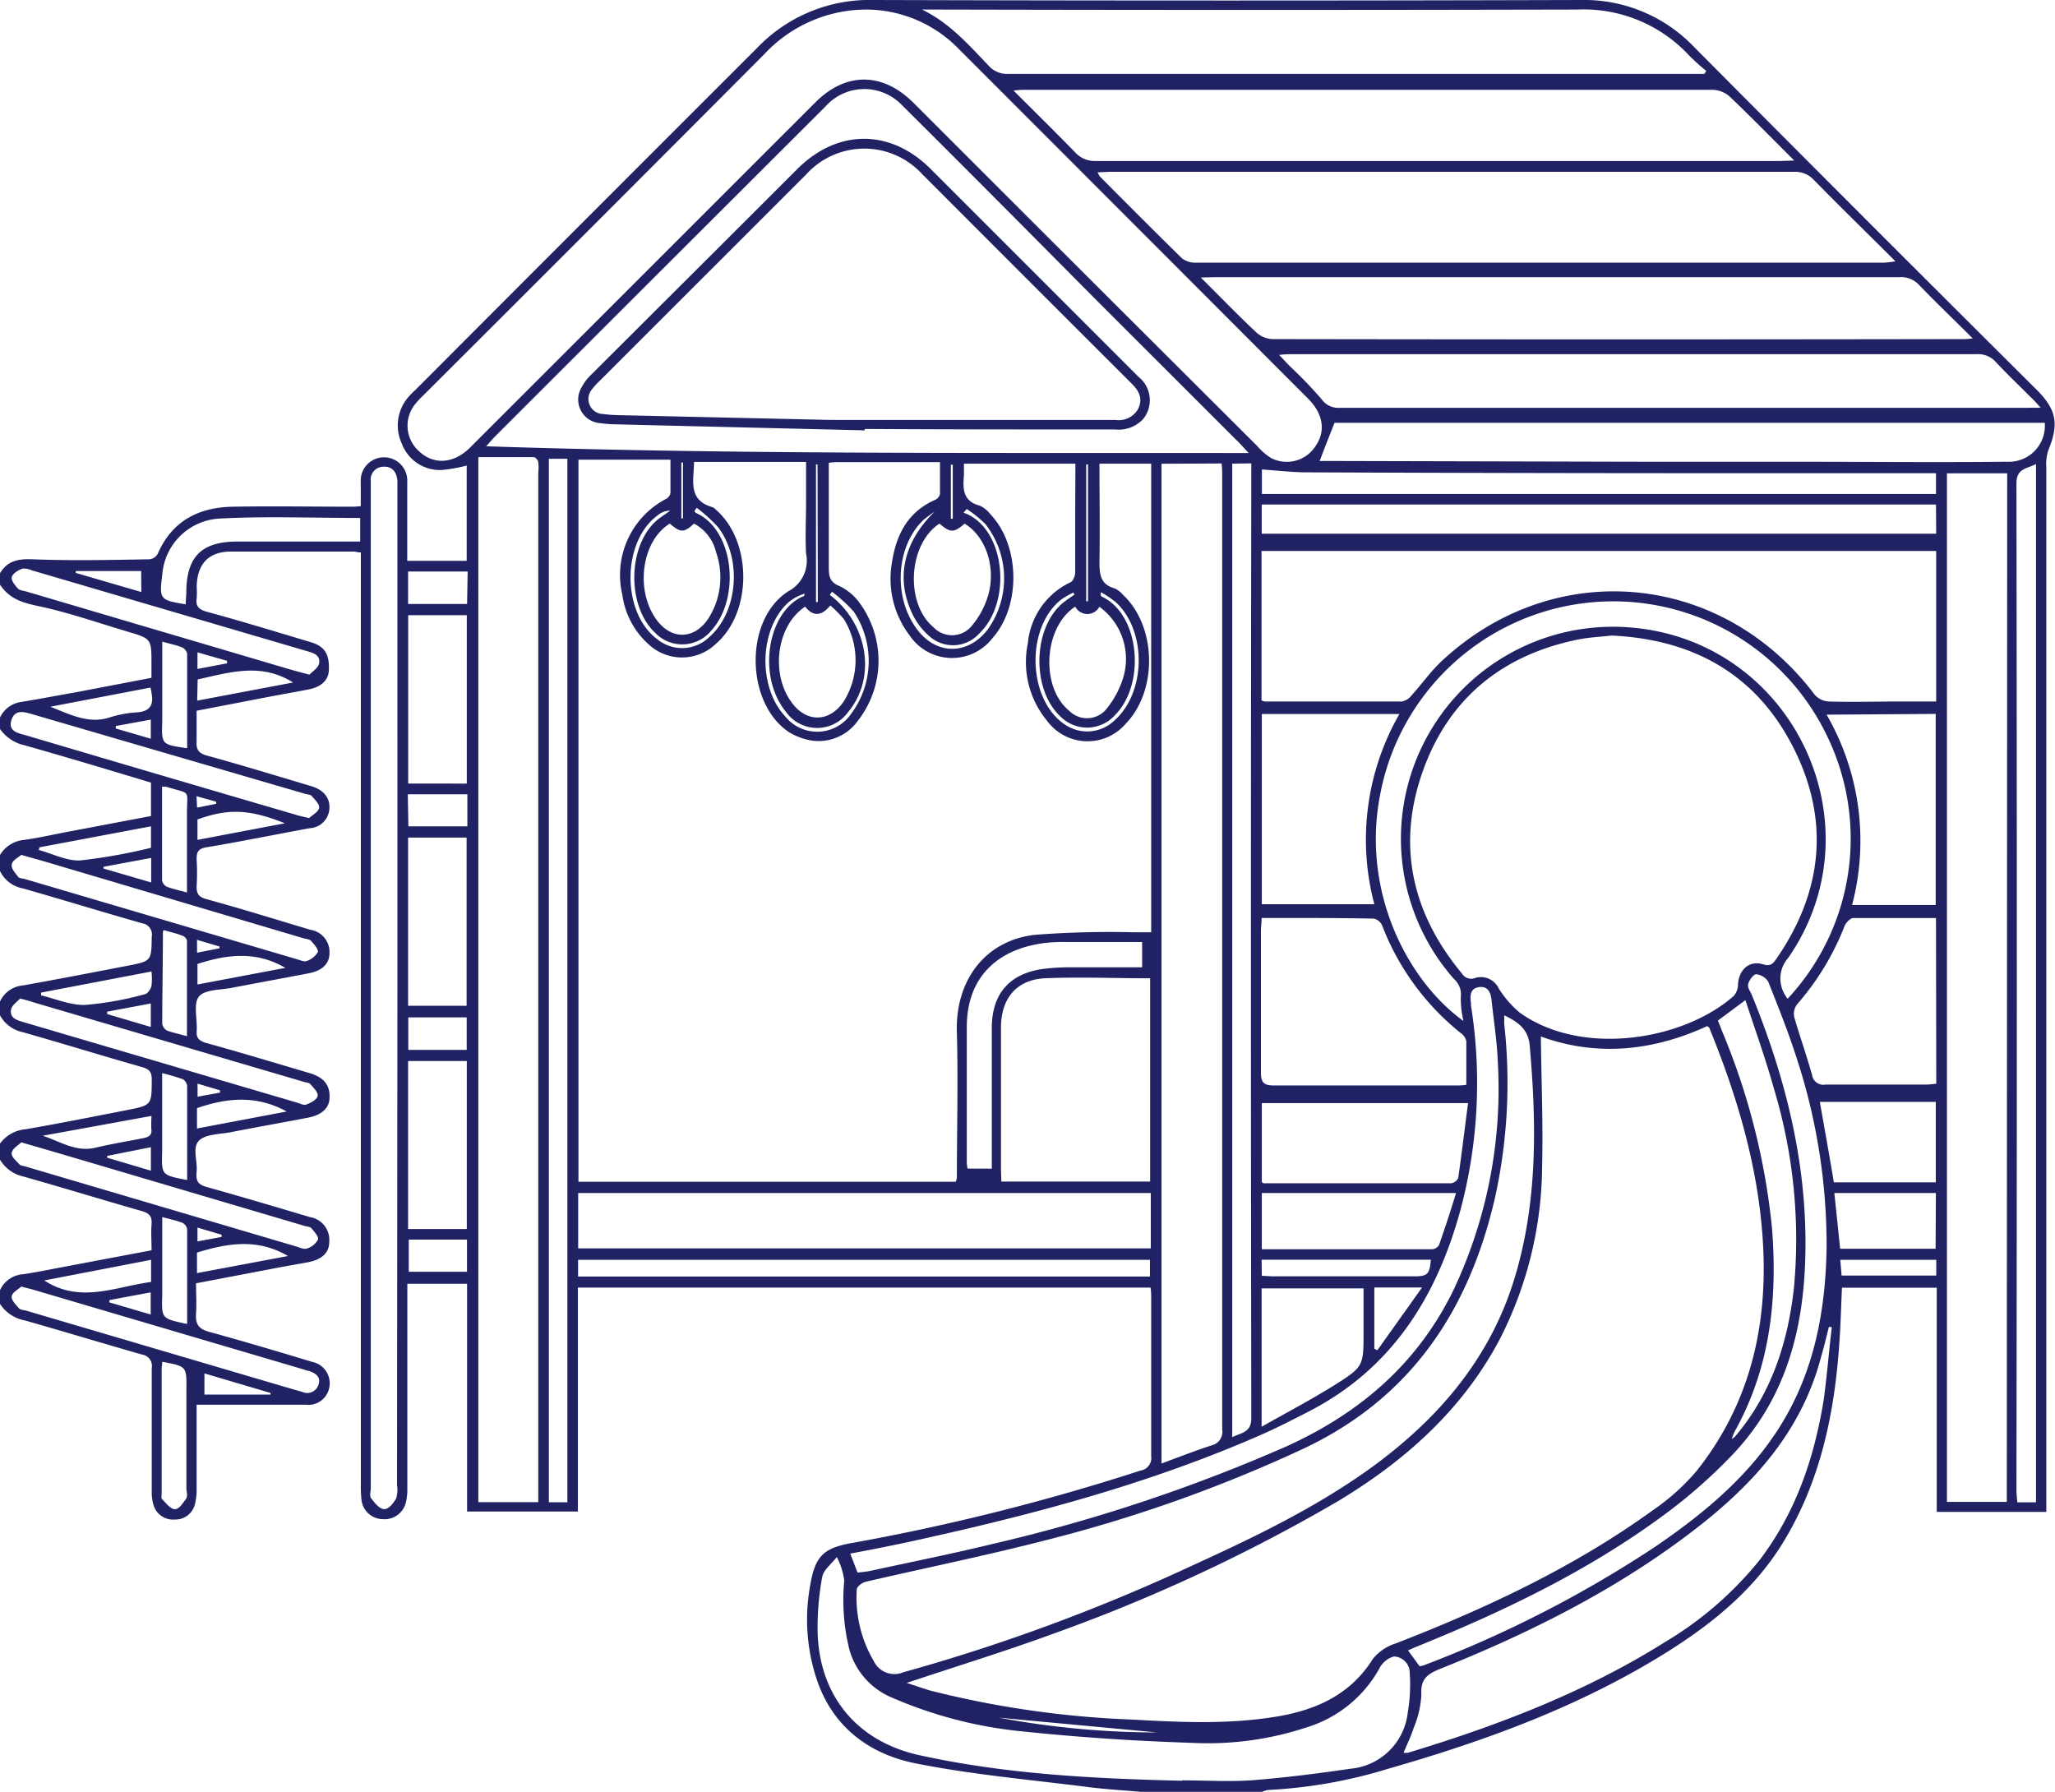 <?xml version="1.0" encoding="UTF-8"?>
<svg data-bbox="0 -0.008 215.282 187.748" viewBox="0 0 215.32 187.74" xmlns="http://www.w3.org/2000/svg" data-type="color">
    <g>
        <path d="M0 60.06c.79-1.32 1.92-1.52 3.44-1.46 4.07.16 8.15.07 12.23 0a1.14 1.14 0 0 0 .86-.58c1.52-3.49 4.34-4.88 7.94-4.93 4.08-.07 8.16 0 12.24 0 .31 0 .63 0 1.09-.06v-2.52a2.44 2.44 0 1 1 4.87 0v8.25h6.23v-9.98a16.92 16.92 0 0 1-2.54.46 4.25 4.25 0 0 1-4.25-2.74 4.53 4.53 0 0 1 .77-5c.24-.27.51-.51.76-.76Q61.51 22.83 79.35 5a16.3 16.3 0 0 1 12.26-5q37 .11 74 0a15.92 15.92 0 0 1 11.91 4.94q17.88 18 35.88 35.9c2.1 2.1 2.35 3.6 1.21 6.36a4.68 4.68 0 0 0-.2 1.76v109.45h-11.48v-23.49H193c-.1 2-.14 4-.29 6-.52 7.33-2 14.38-5.92 20.76-3 4.87-7.28 8.36-12 11.34-9.11 5.73-19.1 9.37-29.39 12.32a51.41 51.41 0 0 1-12.59 2.21 2.24 2.24 0 0 0-.55.19h-12.74c-1.81-.16-3.63-.26-5.43-.49-6.06-.77-12.17-1.3-18.15-2.49-4.72-.94-8.51-3.66-10.25-8.47a19.89 19.89 0 0 1-.78-10.29c.52-3 1.42-3.82 4.41-4.34a230.1 230.1 0 0 0 30.18-7.58 1.33 1.33 0 0 0 1.12-1.51v-16.56c0-.34 0-.69-.07-1.1h-60v23.46H48.94v-23.86h-6.26v21.41a6.16 6.16 0 0 1-.16 1.54 2.3 2.3 0 0 1-2.44 1.71 2.27 2.27 0 0 1-2.2-2 11.74 11.74 0 0 1-.07-1.68V57.88c-.36 0-.56-.09-.75-.09H24.22c-2.38 0-3.57 1.31-3.61 3.7a9.45 9.45 0 0 1 0 1.19c-.14.86.26 1.18 1 1.4 3.68 1 7.36 2.13 11 3.22 1.4.42 1.91 1.26 1.85 2.84 0 1.09-.77 1.83-2.1 2.09s-2.83.52-4.24.79l-7.52 1.45v3.21c-.06.86.22 1.25 1.09 1.49 3.66 1 7.29 2.12 10.92 3.2 1.33.4 2 1.26 1.9 2.41a2.18 2.18 0 0 1-2.07 2c-3.62.66-7.22 1.4-10.84 2-.83.15-1 .48-1 1.25a23.06 23.06 0 0 1 0 2.88c0 .79.27 1.08 1 1.29 3.65 1 7.28 2.13 10.92 3.22a2.35 2.35 0 0 1 2 2.46c0 1.12-.78 1.84-2.23 2.11-2.67.51-5.34 1-8 1.51-1.2.23-2.85.17-3.45.92s-.15 2.37-.23 3.6c-.05.74.23 1 .92 1.24 3.65 1 7.29 2.11 10.92 3.18 1.48.44 2.13 1.25 2.08 2.55 0 1.09-.81 1.83-2.23 2.11-2.71.52-5.42 1-8.13 1.53-1.16.22-2.67.19-3.35.91s-.11 2.13-.22 3.23.24 1.38 1.2 1.64c3.59 1 7.14 2.06 10.7 3.12a2.41 2.41 0 0 1 2 2.58c0 1.17-.79 1.88-2.31 2.16-1 .18-2 .35-3 .54l-8.65 1.65c0 1.11.07 2.15 0 3.18s.21 1.59 1.36 1.9c3.62 1 7.21 2.06 10.8 3.15a2.29 2.29 0 0 1 1.8 2.71 2.23 2.23 0 0 1-2.47 1.78H20.6v8.75a6.09 6.09 0 0 1-.17 1.65 2.1 2.1 0 0 1-2.12 1.63 2.13 2.13 0 0 1-2.25-1.61 4.8 4.8 0 0 1-.16-1.42v-12.84a1.2 1.2 0 0 0-1-1.41c-4.11-1.17-8.19-2.42-12.3-3.58a4 4 0 0 1-2.6-1.73v-1.44a2.86 2.86 0 0 1 2.43-1.67c1.39-.21 2.75-.49 4.13-.75l9.32-1.76c0-1-.07-1.86 0-2.73s-.28-1.17-1.06-1.39c-4.14-1.18-8.26-2.45-12.41-3.62A3.77 3.77 0 0 1 0 121.5v-1.68a3.72 3.72 0 0 1 2.68-1.5c3.53-.61 7.05-1.31 10.57-2 2.67-.52 2.64-.53 2.65-3.22 0-.79-.26-1.07-1-1.29-4.18-1.19-8.33-2.47-12.5-3.66a3.53 3.53 0 0 1-2.4-1.77v-1.44a2.9 2.9 0 0 1 2.41-1.69c3.65-.65 7.3-1.36 10.94-2.06 2.55-.49 2.51-.51 2.55-3.06a1.18 1.18 0 0 0-1-1.39c-4.18-1.19-8.34-2.47-12.52-3.66A3.32 3.32 0 0 1 0 91.26v-1.68A3.31 3.31 0 0 1 2.53 88c1.53-.21 3.05-.56 4.58-.85l8.71-1.65V82C11.38 80.66 7 79.34 2.58 78.09A4.27 4.27 0 0 1 0 76.38v-1.2a2.87 2.87 0 0 1 2.21-1.63c1.89-.31 3.77-.67 5.66-1l8-1.53v-1.45c0-2.65 0-2.65-2.5-3.39-3.1-.92-6.17-2-9.32-2.67C2.37 63.16 1 62.76 0 61.26Zm112.68-11.48H101v1.26c-.13 1.41-.09 2.68 1.65 3.14a2.9 2.9 0 0 1 1.11.89c3.11 3.24 3.24 9.54.28 12.93a5.36 5.36 0 0 1-8.75-.25 9.76 9.76 0 0 1-1.83-7.61c.43-2.89 1.66-5.33 4.55-6.58a.91.91 0 0 0 .48-.58v-3.36H87.92c-.31 0-.63 0-1.08.07v10.93c0 1 .11 1.58 1.15 2a5.57 5.57 0 0 1 2 1.65 10.24 10.24 0 0 1-.18 12.55 5.05 5.05 0 0 1-4.54 2 6.48 6.48 0 0 1-2.65-.94c-4.52-3.07-4.66-11.8 0-14.74A3.62 3.62 0 0 0 84.46 58c-.1-1.8 0-3.6 0-5.4v-4.2H72.72c0 1.86-.72 4 1.94 4.74a1.28 1.28 0 0 1 .38.29c3.78 3.31 3.79 10.7 0 14a5.13 5.13 0 0 1-7.08.08 8.47 8.47 0 0 1-2.75-5.18 9 9 0 0 1 4.62-10.08.87.87 0 0 0 .42-.61v-3.48h-9.64v75.66h39.53a1.81 1.81 0 0 0 .12-.39c0-5.08.14-10.16 0-15.23-.19-5.36 2.85-9.61 8.13-10.25a103.19 103.19 0 0 1 10.42-.27h1.81v-49.1h-5.42c0 3.47.06 6.87 0 10.26 0 1.34.09 2.39 1.59 2.81a2.36 2.36 0 0 1 .85.65c3.54 3.28 3.7 10 .33 13.51a5.27 5.27 0 0 1-8.27-.3 9.65 9.65 0 0 1-2-8.12 7.85 7.85 0 0 1 4.48-6.39c.27-.12.47-.68.48-1v-6.6ZM95 176.33c1 .31 1.79.62 2.62.84a101.5 101.5 0 0 0 21 3c5.15.29 10.3.53 15.42-.36 4-.71 7.51-2.32 9.81-6a5 5 0 0 1 2.4-1.62c9.52-3.7 18.72-8 27-14a23 23 0 0 0 4.51-4.06c5.37-6.75 7.36-14.59 7-23.1-.35-8.12-2.59-15.8-5.64-23.28 0-.1-.16-.16-.24-.24-5.76 2.65-11.64 3.2-17.43 1.09.05 4.56.24 9.1.13 13.63a40.29 40.29 0 0 1-4.5 18.21c-3.9 7.31-9.86 12.61-16.84 16.82a178.35 178.35 0 0 1-29.92 13.93c-4.94 1.81-10.02 3.37-15.32 5.14Zm73.88-109.74c-1.12.13-2.41.18-3.65.44-8 1.66-13.58 6.32-16.23 14s-1 14.74 4.18 20.97a1.13 1.13 0 0 0 1.41.46 2.05 2.05 0 0 1 2.42 1.06 10.59 10.59 0 0 0 2.19 2.55c6.42 4.66 17.11 3 22.46-1.72a1.88 1.88 0 0 0 .45-1.22c.07-1.53 1.21-2.55 2.63-2.09.82.26 1.08-.13 1.42-.63 4.82-7 5.6-14.48 1.74-22.09S177.5 67 168.88 66.59ZM90.82 1a14.65 14.65 0 0 0-10.75 4.69q-17.86 17.93-35.78 35.8a8.45 8.45 0 0 0-.81.88 3.58 3.58 0 0 0 .31 4.8c1.57 1.58 3.73 1.47 5.5-.31l36.14-36.13c3.19-3.19 7-3.19 10.24 0q18 18 36.06 36A6.24 6.24 0 0 0 133.2 48a3.58 3.58 0 0 0 4.58-1.17c1.15-1.59.91-3.43-.72-5.06Q118.7 23.38 100.33 5a13.58 13.58 0 0 0-9.51-4Zm41.36 72.38a1.36 1.36 0 0 0 .33.12h14.39a1.68 1.68 0 0 0 1-.64c1.1-1.21 2.05-2.58 3.25-3.68 11.8-10.91 29.29-9.26 39 3.62a2.1 2.1 0 0 0 1.46.7c2.52.07 5 0 7.56 0h3.7V57.73h-70.69ZM115 18.06a4.46 4.46 0 0 0 .24.43c2.85 2.86 5.7 5.73 8.58 8.55a2.16 2.16 0 0 0 1.38.48h72.22a11.15 11.15 0 0 0 1.18-.14c-3-3-5.78-5.7-8.52-8.5A2.66 2.66 0 0 0 188 18h-71.73ZM56.4 157.39V49.52a4.86 4.86 0 0 0 0-1.08c0-.21-.3-.54-.47-.54h-5.81v109.49Zm153.91-107.8H204v107.77h6.27Zm-88.61-1v104.75c1.82-.67 3.52-1.34 5.25-1.9a1.45 1.45 0 0 0 1.11-1.66V49.86c0-.42 0-.84-.07-1.3Zm35.91 57.82v.87a55.79 55.79 0 0 1-1 18.36c-2.73 11.71-8.79 20.83-20 26.13a151.18 151.18 0 0 1-26.93 9.58c-6.3 1.63-12.68 2.92-19 4.39-.36.09-.89.5-.91.79a13.13 13.13 0 0 0 1.76 7.47 2.4 2.4 0 0 0 3.1 1.22 196.55 196.55 0 0 0 30.19-11.14c6.57-3 13.11-6.13 19-10.41 7-5.12 12.43-11.48 14.95-20 2.35-7.92 2.22-16 1.51-24.14-.16-1.7-1.2-2.44-2.67-3.15ZM188 16.82c-2.43-2.42-4.55-4.59-6.74-6.68a2.83 2.83 0 0 0-1.75-.73h-72c-.37 0-.73 0-1.31.08 2.27 2.27 4.38 4.34 6.44 6.46a2.77 2.77 0 0 0 2.18.92h71.63ZM96.6 1c2.91 1.4 4.91 3.72 7 5.89a2.51 2.51 0 0 0 2 .85h72.99l.19-.31a22.1 22.1 0 0 1-1.78-1.6A15.07 15.07 0 0 0 165.31 1q-33.7.08-67.43 0Zm34.22 46.45c-.58-.61-.89-1-1.22-1.29L115 31.57c-6.81-6.86-13.62-13.73-20.51-20.57a5.45 5.45 0 0 0-8 .16q-17.34 17.3-34.65 34.6c-.24.24-.44.5-.9 1 26.69.88 53.06.66 79.88.71Zm-5-18.37c2.11 2.09 3.94 4 5.85 5.78a2.66 2.66 0 0 0 1.65.67q36.1.06 72.23 0c.29 0 .59 0 1.15-.07-2-2-3.83-3.74-5.6-5.58a2.56 2.56 0 0 0-2.09-.84h-71.63Zm88 13.64c-.46-.5-.7-.8-1-1.06-1.25-1.25-2.52-2.46-3.72-3.75a2.48 2.48 0 0 0-2-.8h-71.61c-.41 0-.83 0-1.46.08l1.13 1.19a46.91 46.91 0 0 1 3.32 3.45 2.13 2.13 0 0 0 1.89.9h72Zm-21.86 96.35-.33-.05-.45 1.81c-.16.62-.34 1.23-.51 1.85-2 7.12-6.59 12.41-12.23 16.9-8.28 6.57-17.6 11.28-27.35 15.2-1.36.54-2.28 1-2.16 2.77a10.22 10.22 0 0 1-.8 3.47c-.27.88-.69 1.72-1.07 2.63a2.77 2.77 0 0 0 .46 0c9.43-2.86 18.59-6.35 27-11.64a37 37 0 0 0 9.83-8.53c3.82-5 5.75-10.73 6.74-16.84.34-2.5.54-5.03.84-7.55ZM60.58 130.8h60V125h-60Zm44.34-7h15.59v-21.3c-3.75 0-7.42-.15-11.06 0-3 .17-4.59 2.18-4.57 5.23v14.73Zm18.93 62.74c2.4 0 4.81.15 7.19 0 3.5-.27 7-.71 10.46-1.22a6.63 6.63 0 0 0 6-5.87 17.41 17.41 0 0 0 .21-4.14 1.71 1.71 0 0 0-1.66-1.75 2.46 2.46 0 0 0-1.52 1.25 13.06 13.06 0 0 1-7.63 6.18 32.91 32.91 0 0 1-12 1.62c-5.86-.19-11.73-.57-17.56-1.18a45.21 45.21 0 0 1-13.76-3.51 7.71 7.71 0 0 1-4.58-5.07 21.56 21.56 0 0 1-.54-7.24 7.45 7.45 0 0 0-.78-2.47c-.53.7-1.39 1.33-1.53 2.09a29.14 29.14 0 0 0-.48 5.82c.19 6.64 4.13 11.41 10.65 12.85 9.09 2 18.31 2.46 27.53 2.68Zm90.4-142.24h-74.42c-.56 1.4-1.05 2.67-1.56 4h.91l32.88.08h15.72c7.51 0 15 .08 22.55 0a3.77 3.77 0 0 0 3.92-4.04Zm-82.06 51.88c0 .55-.07.94-.07 1.33v14.88c0 1 .28 1.34 1.34 1.34h19c.42 0 .84 0 1.18-.07v-4.57a1.38 1.38 0 0 0-.56-.83 26.66 26.66 0 0 1-8.26-11.29 1.24 1.24 0 0 0-.88-.72c-3.94-.08-7.76-.07-11.75-.07Zm55.11 8.47a24.6 24.6 0 0 0 4.27-27.26 24.85 24.85 0 0 0-46.95 5.82c-2 10.13 2.8 19.49 8.72 23.77a10.29 10.29 0 0 1-.28-2.52 2.13 2.13 0 0 0-.71-1.88 22.21 22.21 0 0 1 18.77-36.81c16.81 1.55 25.86 20.7 16.25 34.59a3.26 3.26 0 0 0-.26 4c.04.1.1.16.19.29Zm-145.66-1.1V50.42c-.05-.93-.52-1.57-1.48-1.52a1.35 1.35 0 0 0-1.31 1.55v105.42c0 .36-.13.82 0 1.06.36.49.86 1.13 1.36 1.19s1-.62 1.29-1.1a3.1 3.1 0 0 0 .1-1.41Zm90.57-28.74v19.93H144a26.44 26.44 0 0 1 2.63-19.93Zm-74.7-26.74V157.4h1.94V48.07Zm32.34 116.7c.48-.06.92-.09 1.34-.18 4.22-.92 8.45-1.76 12.64-2.78a174.5 174.5 0 0 0 31-10.28c7.73-3.52 13.77-8.72 17.51-16.46a49.34 49.34 0 0 0 4.6-23.76c-.08-2.19-.43-4.37-.66-6.55-.09-.8-.4-1.47-1.33-1.33s-.94.94-.82 1.7v.24a51.62 51.62 0 0 1-1.1 21.39c-2.48 9.1-7.17 16.62-15.84 21.1-1.67.86-3.34 1.72-5.05 2.47-11.54 5.07-23.64 8.3-35.89 11-2.37.53-4.76 1-7.16 1.45Zm113-111.91H132.2v3.06h70.67Zm0 43.33h-8.66c-.32 0-.78.48-.92.84a27.86 27.86 0 0 1-5 8.23 1.66 1.66 0 0 0-.27 1.32c.58 2 1.29 4 1.87 6.06a1.19 1.19 0 0 0 1.39 1h10.54c.34 0 .69-.06 1.08-.09Zm10.48 61.22V48.62c-1 .53-2.06.43-2.05 2.07q.08 52.71 0 105.43c0 .42.06.84.09 1.29Zm-64.59 17.17a3.06 3.06 0 0 0 .43-.09A123 123 0 0 0 173.52 162c4.64-3.18 9-6.73 12.22-11.39 4.18-6 5.55-12.83 5.65-20a63 63 0 0 0-3.12-19.69c-.87-2.73-1.94-5.4-3-8.07a1.71 1.71 0 0 0-1.26-.77c-.26 0-.72.57-.83 1s.2.75.35 1.11c3.59 8.78 5.86 17.83 5.63 27.39-.18 7.86-2.12 15.12-7.74 20.95a55 55 0 0 1-6.35 5.66c-8.05 6.1-17.07 10.45-26.39 14.24-.38.15-.76.32-1.15.49Zm-19.63-126v102c1-.49 2-.48 2-2q-.08-49.36 0-98.73v-1.3Zm24.72 67h-21.62v8.27c.11.08.15.13.18.13h19.67a1 1 0 0 0 .73-.55c.38-2.65.69-5.25 1.04-7.93Zm37.56-40.7a26.42 26.42 0 0 1 2.67 19.94h8.76V74.8Zm11.46-25.3h-22.59q-21.64 0-43.29-.09c-1.56 0-3.13-.19-4.75-.3v2.57h70.63Zm-70.66 99.91c2.73-1.55 5.26-2.87 7.68-4.39 3-1.89 3-2 3-5.51v-4.6h-10.68ZM152.56 125h-20.35v5.89h17.89a.91.91 0 0 0 .69-.47c.61-1.77 1.21-3.54 1.77-5.42ZM42.76 87.76v17.62h6.13V87.76Zm6.15-5.66V64.46h-6.14V82.1Zm0 46.67v-17.6h-6.15v17.6ZM180 106.93l.47 1.19a71.82 71.82 0 0 1 5.2 20.58c.58 7.45-.2 14.67-3.94 21.33a6.22 6.22 0 0 0-.28.75 2.05 2.05 0 0 0 .33-.25c.16-.18.31-.36.46-.55 3.48-4.35 5.08-9.44 5.71-14.88a54.64 54.64 0 0 0-2.07-21c-.86-3.09-1.95-6.12-3-9.31ZM60.57 133.75h59.92V132H60.57Zm43.35-11.3v-14.74c0-3.49 1.76-5.63 5.22-6.17a23.1 23.1 0 0 1 3.22-.19h7.31V98.7h-8a17.39 17.39 0 0 0-2 .08c-5.27.59-8.32 3.71-8.37 8.69v14.38a4.37 4.37 0 0 0 .08.59Zm86.76-7c.5 2.85 1 5.61 1.47 8.43h10.68v-8.43ZM2.11 104.62c-.28.32-.86.69-.95 1.15-.17.92.64 1.13 1.35 1.34l28.58 8.41c.34.1.75.32 1 .21.46-.17 1.1-.5 1.19-.88s-.43-.87-.75-1.25c-.13-.16-.44-.17-.67-.24L3.44 105c-.34-.13-.69-.21-1.33-.38Zm.12-15.05c-.29.26-.92.55-1 1s.38.9.67 1.3c.11.16.44.16.67.22l28.56 8.42c.34.1.76.29 1 .18a2.11 2.11 0 0 0 1.17-.93c.1-.28-.4-.83-.71-1.18-.16-.18-.51-.19-.78-.27L5 90.36c-.84-.25-1.69-.48-2.77-.79Zm0 30.12c-.31.31-.92.64-1 1.08s.47.85.81 1.23c.13.15.44.16.66.23l28.3 8.36c.38.11.83.34 1.15.23a2 2 0 0 0 1.17-.94c.1-.29-.39-.83-.69-1.19-.13-.15-.44-.17-.67-.23L6.73 121Zm0 15.11c-.3.28-.92.6-1 1s.42.89.75 1.27c.16.18.51.19.78.26l26.5 7.81 2.41.7a1.24 1.24 0 0 0 1.72-.82c.23-.79-.35-1.14-1-1.38-.15 0-.31-.07-.46-.12l-28.58-8.43Zm30.2-64.12c.3-.32.89-.68 1-1.14.19-.92-.63-1.14-1.34-1.34L3.34 59.76a2 2 0 0 0-1-.18c-.44.17-1 .5-1.1.87s.33.87.64 1.22c.18.2.58.22.89.31l27.49 8.12c.61.18 1.23.34 2.12.58Zm0 15c.29-.27.9-.6 1-1s-.44-.89-.77-1.28c-.12-.15-.44-.15-.67-.22L3.51 74.87c-.92-.27-1.95-.62-2.32.6s.82 1.36 1.62 1.6q14.13 4.19 28.26 8.32c.34.11.7.18 1.29.32Zm66.01-30.82c-3.28 2.13-3.64 8.36-.63 10.86a2.67 2.67 0 0 0 4-.13 8.94 8.94 0 0 0 1.76-3.32c.8-3-.36-6.13-2.5-7.4-1.13.97-1.5.97-2.63-.01Zm-28.26 0c-2.94 1.8-3.66 6.94-1.41 10.05 1.57 2.17 4 2.13 5.48-.15a8 8 0 0 0 .78-6.9 4.6 4.6 0 0 0-2.31-3c-1.05.98-1.44.97-2.54-.01ZM87 63.44c-1 1.22-1.87 1.09-2.64.12-3 2-3.63 7-1.44 10 1.56 2.19 4 2.15 5.5-.09a8.17 8.17 0 0 0 0-8.6A13 13 0 0 0 87 63.44Zm28.2.12a1.43 1.43 0 0 1-2.54 0c-3.35 2.2-3.65 8.49-.61 10.93a2.62 2.62 0 0 0 3.79-.1 9.59 9.59 0 0 0 1.88-3.5 6.75 6.75 0 0 0-2.55-7.33Zm-77.46-9.29c-5.05 0-10-.2-14.86.07a6.37 6.37 0 0 0-5.88 5.9c-.32 2.55-.26 2.64 2.46 3.08 0-.4.05-.79.06-1.18 0-3.83 1.59-5.4 5.39-5.4h12.83ZM202.84 125H192.2c.21 2 .41 3.94.61 5.84h10ZM17 142.68c0 .3-.06.49-.06.69v13.06c0 .2-.05.48 0 .59.4.42.83 1 1.3 1.1s.9-.6 1.2-1 .09-.78.09-1.18v-10.35c.03-2.43.03-2.43-2.53-2.91Zm115.21-9c.45 0 .84.05 1.23.05h14.75c1.38 0 1.61-.23 1.73-1.74h-17.73Zm-115-36.28c-.09.13-.14.16-.14.2 0 3.23-.07 6.45-.07 9.68a1 1 0 0 0 .49.69c.62.24 1.29.37 2.1.6V98.52A.83.83 0 0 0 19 98c-.58-.22-1.24-.37-1.84-.55Zm-.23-15v9.85a.92.92 0 0 0 .51.66c.61.24 1.27.37 2.1.6v-8.25c0-2.63.49-2-2.15-2.82a1.8 1.8 0 0 0-.51-.01Zm2.63 41.2v-9.81a1 1 0 0 0-.44-.71 22.71 22.71 0 0 0-2.18-.64v8.22c-.07 2.46-.07 2.46 2.57 2.97Zm0-45.24v-9.88a1 1 0 0 0-.53-.65c-.62-.24-1.27-.38-2.08-.6v8.37c-.08 2.4-.08 2.4 2.55 2.79Zm0 60.32v-9.87a.92.92 0 0 0-.48-.68c-.64-.25-1.33-.39-2.13-.61v8.19c-.08 2.44-.08 2.44 2.55 3Zm23.18-52.1h6.18v-3.36h-6.24ZM49 59.88h-6.24v3.4h6.18ZM4.13 88.78l-.06.28c1.46.39 2.94 1.18 4.37 1.09a58.88 58.88 0 0 0 7.38-1.32v-2.25ZM4.31 104a2.64 2.64 0 0 0 0 .29c1.55.37 3.12 1.07 4.66 1a34.34 34.34 0 0 0 6.21-1.12c.29-.06.6-.52.69-.85a6.33 6.33 0 0 0 0-1.53Zm11.57 12.92L4.48 119c1.83.6 3.47 1.73 5.49 1.26 1.66-.4 3.35-.67 5-1 .6-.11 1-.31.88-1a14 14 0 0 1 .03-1.39ZM15.83 132l-11.19 2.16c3.78 2.46 7.45.65 11.19.16Zm27-2.12v3.37h6.1v-3.37ZM48.9 110v-3.4h-6.12v3.4ZM5.27 74.05c2 .77 4 1.85 6.22 1.12a11.72 11.72 0 0 1 2.81-.53c1.34-.08 1.83-.69 1.58-2 0-.18-.07-.37-.11-.6Zm15.39-.64 10.05-1.9c-3.35-2.12-6.68-1.05-10-.32ZM144 134.9v6.42l.32.15 4.68-6.57Zm-123.36-1.51 9.53-1.79c-3.19-1.88-6.34-1.34-9.53-.36Zm0-15.15 9.4-1.78c-3.14-1.73-6.25-1.45-9.4-.35ZM202.88 132h-10.06c.06.64.1 1.17.14 1.65h9.92ZM20.69 101v2.15l9.21-1.74c-3.08-1.8-6.12-1.41-9.21-.41Zm0-13 9.16-1.74c-3.75-1.49-5.92-1.56-9.16-.4Zm77.6-34.62a15 15 0 0 0-1.5 1.07c-2.91 2.73-3.24 8.09-.73 11.45 2 2.73 5.29 2.78 7.39.11a9.21 9.21 0 0 0-.22-11.12 13.39 13.39 0 0 0-1.94-1.56l-.33.39a3.83 3.83 0 0 1 .43.17c4 1.89 4.6 9.25 1.23 12.47a3.7 3.7 0 0 1-5.1.42 7.19 7.19 0 0 1-1.9-2.41c-1.91-3.95-.83-7.9 2.63-11.06ZM87.18 62l-.24.33c4 3 4.94 8.67 1.92 12.28a4 4 0 0 1-6.49 0c-3.13-3.81-1.9-10.67 1.87-12.16l.09-.25a4.62 4.62 0 0 0-1.94 1.12c-2.88 2.92-2.92 8.76-.1 11.76a4.3 4.3 0 0 0 6.86-.25 9.27 9.27 0 0 0 .3-10.75A16.24 16.24 0 0 0 87.18 62ZM73 53.2l-.24.34.13.19c4.08 1.78 4.72 9 1.62 12.36a3.93 3.93 0 0 1-5.85.23c-3-2.79-2.92-9.15.18-11.82.43-.36.92-.64 1.38-1a2.06 2.06 0 0 0-1.32.5c-3.78 2.79-3.78 10.24 0 13a4.1 4.1 0 0 0 5.46-.29c3-2.67 3.4-8.27.84-11.52A17.48 17.48 0 0 0 73 53.2Zm39.59 9.09-.13-.2a11.56 11.56 0 0 0-1.09.6c-3.89 2.8-3.8 10.45.14 13.18a4.14 4.14 0 0 0 5.29-.41c3.28-2.94 3.37-9.32.14-12.34a11.53 11.53 0 0 0-1.58-1.07c-.07.3 0 .41.08.46 4 1.85 4.62 9.14 1.42 12.38a3.93 3.93 0 0 1-5.77.16c-3-2.81-2.89-9.17.22-11.83.4-.34.85-.62 1.28-.93ZM21.42 143.9v2.22h6.93v-.17Zm-6.63-84.07H7.94v.2l6.87 2Zm1.05 30.06-5 .93V91l5 1.46ZM11.23 106v.25l4.57 1.35v-2.46Zm0 15.11v.19l4.58 1.36v-2.46Zm.26 15.1-.05.24 4.35 1.28v-2.32Zm110.31 45.36-17.15-1.6a90.63 90.63 0 0 0 17.16 1.55ZM12.13 76.07v.26l3.67 1.07v-2ZM114 48.66h-.19V63h.19Zm-28.34 0h-.16v14.42h.19ZM23.79 69.5v-.26l-3.1-.89v1.74Zm-3.1 59.12v1.45l2.53-.47v-.23Zm2.36-14.14v-.24l-2.35-.7v1.37Zm-2.4-14.66 2.35-.46v-.19l-2.36-.7Zm0-15.2 2-.4V84l-2.06-.58Zm50.91-36.16h-.17v5.86h.17Zm28.07 5.89h.2v-5.66h-.2Z" fill="#202263" data-color="1"/>
        <path d="m90.61 45.09-26.12-.63a13.31 13.31 0 0 1-1.55-.12 2.48 2.48 0 0 1-2-3.76 5.19 5.19 0 0 1 1-1.32q10.82-10.78 21.59-21.54c4.25-4.24 9.78-4.23 14 0l21.79 21.79a3.12 3.12 0 0 1 .46 4.39 3.49 3.49 0 0 1-2.91 1.1c-8.47 0-16.94 0-25.42-.05h-.84ZM87.08 44h29.81a2.32 2.32 0 0 0 2.34-1.12c.59-1.13.07-2-.73-2.76q-10.95-10.93-21.88-21.88a8.21 8.21 0 0 0-12.16.05L62.83 39.91a6.56 6.56 0 0 0-.8.88 1.57 1.57 0 0 0 1.16 2.59 15.44 15.44 0 0 0 1.67.12Z" fill="#202263" data-color="1"/>
    </g>
</svg>

